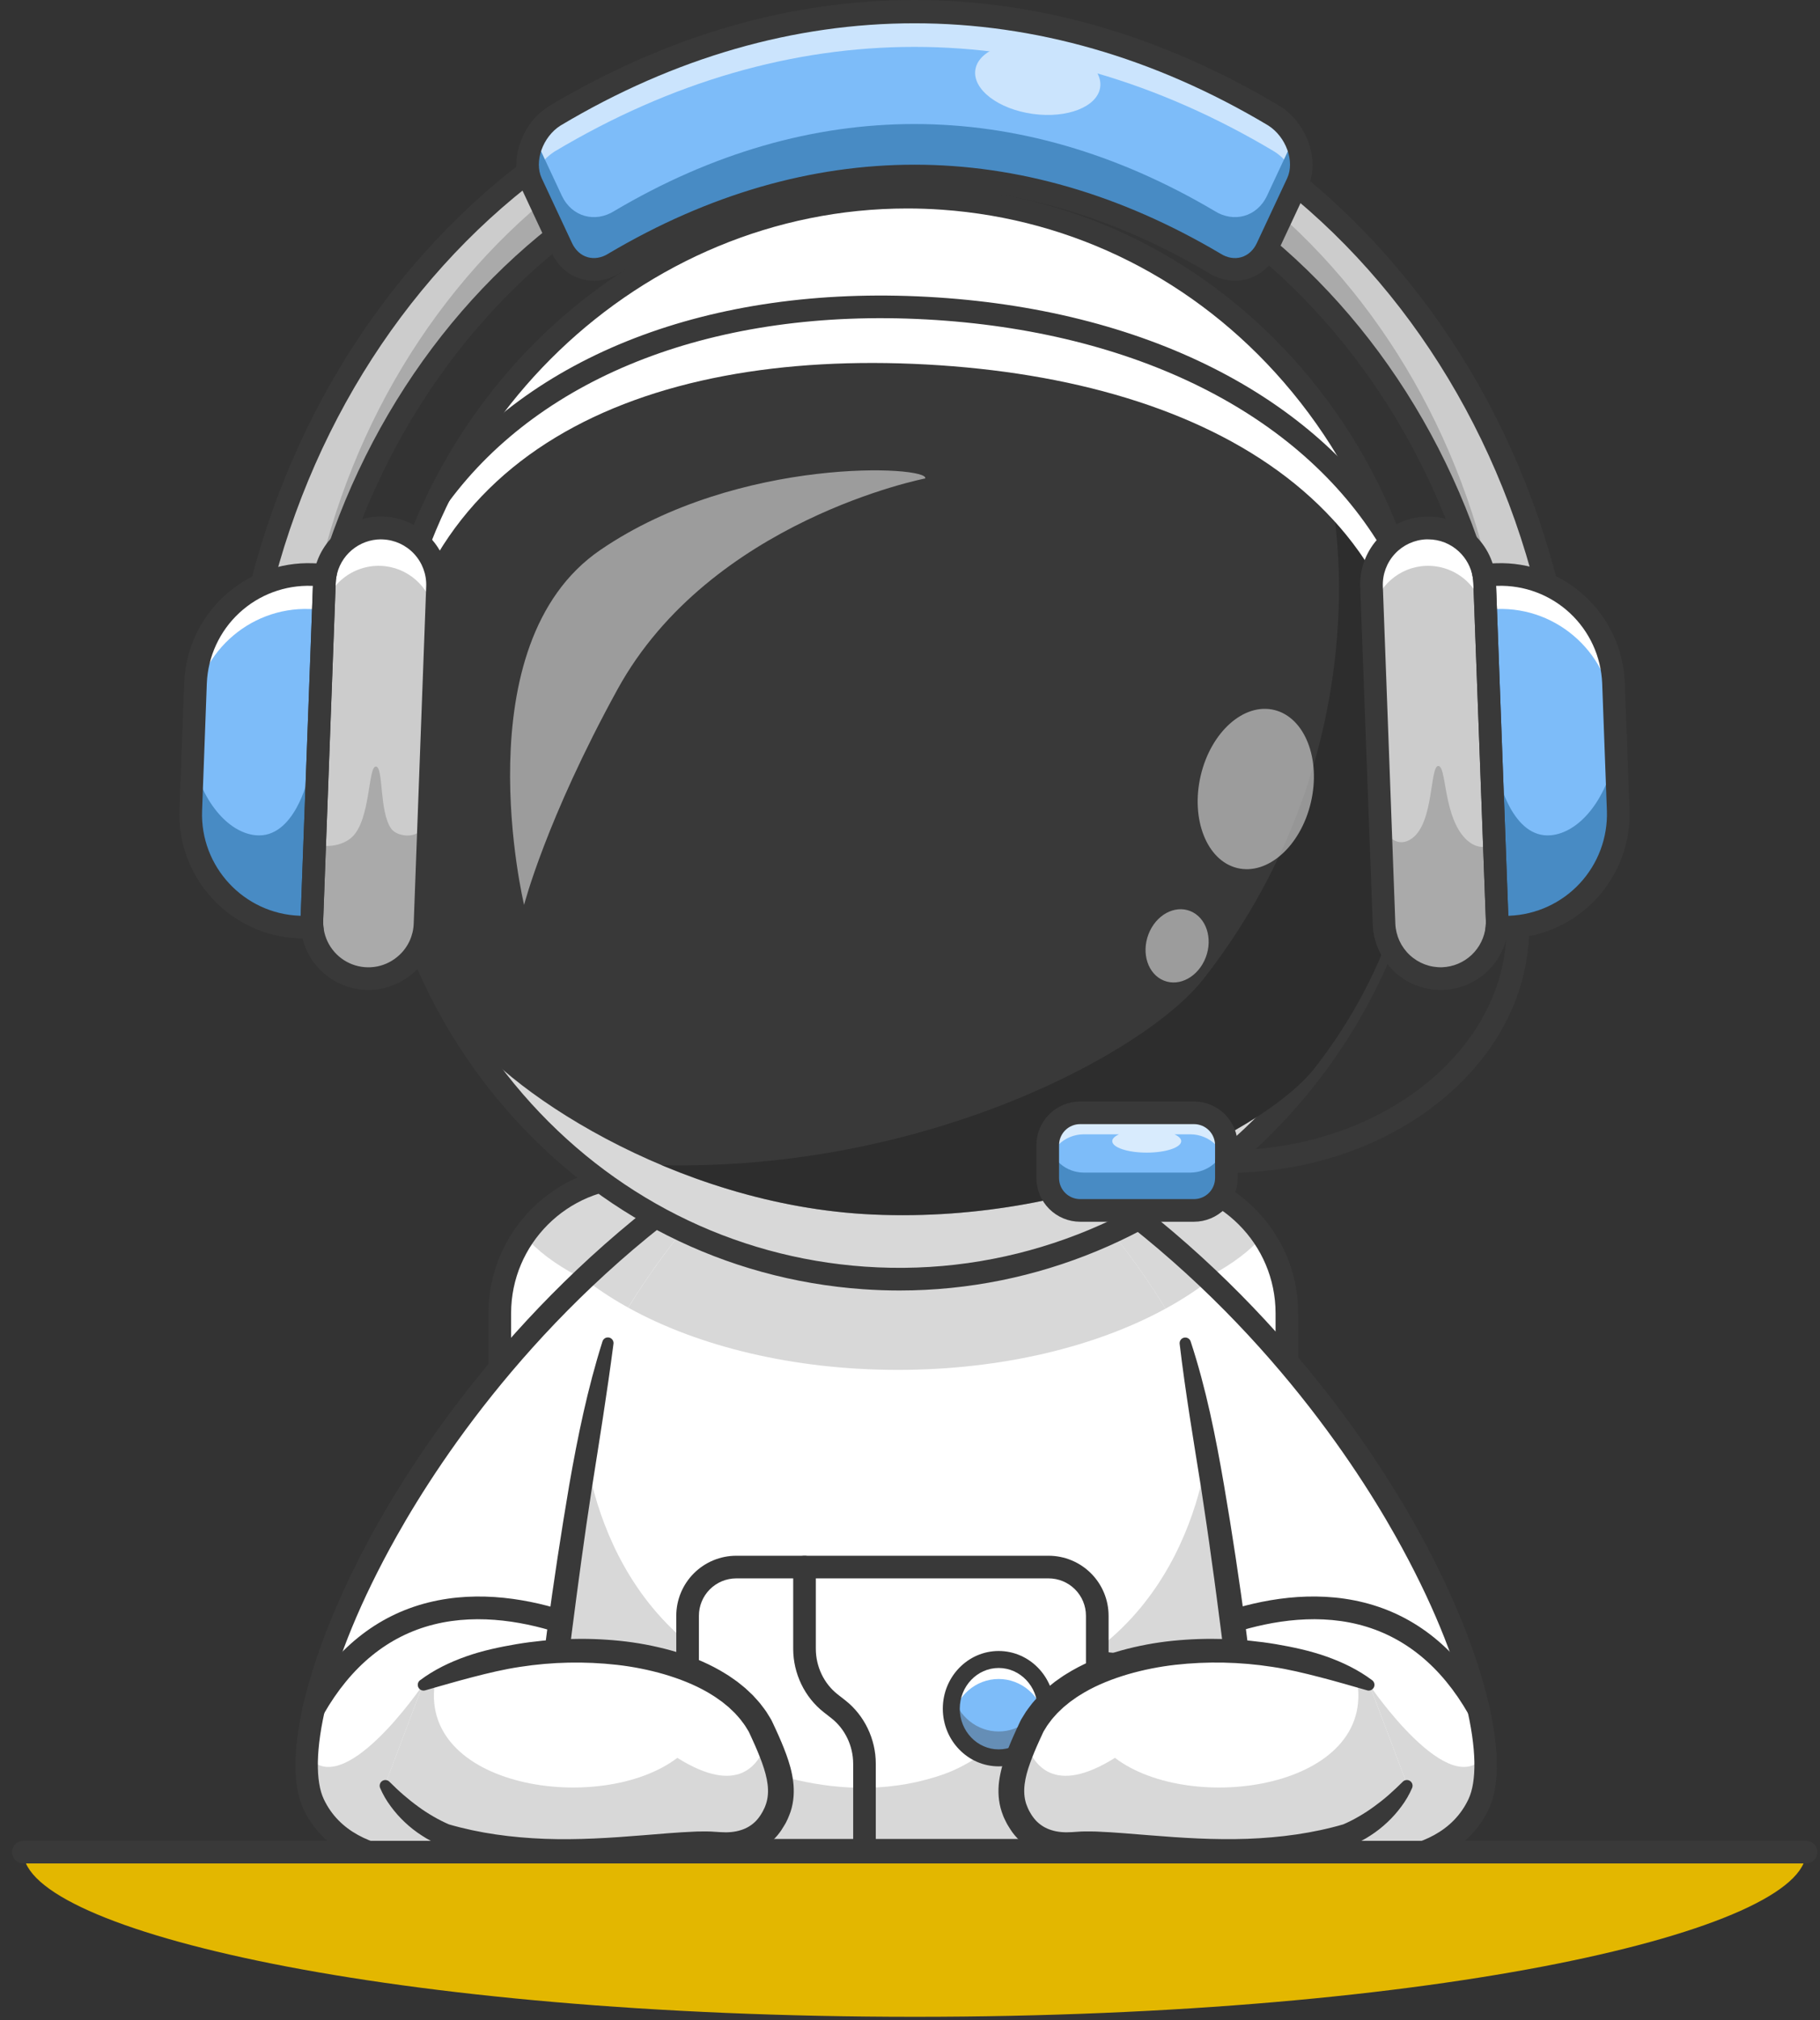 <svg width="146" height="162" viewBox="0 0 146 162" fill="none" xmlns="http://www.w3.org/2000/svg">
<rect x="0" y="0" width="146" height="162" fill="#333333" stroke="none"/>
<path d="M103.232 106.926V143.292C103.232 150.233 97.605 155.861 90.664 155.861H52.658C45.719 155.861 40.092 150.233 40.092 143.292V106.926C40.092 103.593 41.416 100.397 43.773 98.04C46.129 95.684 49.325 94.36 52.658 94.359H90.664C92.314 94.359 93.949 94.683 95.474 95.314C96.999 95.945 98.385 96.871 99.552 98.038C100.72 99.205 101.645 100.591 102.277 102.116C102.908 103.641 103.233 105.275 103.232 106.926Z" fill="white"/>
<path d="M100.872 99.588C96.514 104.094 85.093 107.307 71.689 107.307C58.257 107.307 46.814 104.078 42.48 99.559C43.643 97.948 45.173 96.636 46.943 95.732C48.713 94.828 50.672 94.357 52.66 94.358H90.666C92.66 94.358 94.626 94.831 96.4 95.741C98.175 96.65 99.708 97.969 100.872 99.588Z" fill="#D8D8D8"/>
<path d="M92.273 156.767H51.054C44.51 156.767 39.185 151.443 39.185 144.898V105.32C39.185 98.776 44.51 93.451 51.054 93.451H92.273C98.818 93.451 104.142 98.776 104.142 105.32V144.9C104.14 151.444 98.818 156.767 92.273 156.767ZM51.054 95.267C45.511 95.267 41.001 99.776 41.001 105.32V144.9C41.001 150.444 45.511 154.953 51.054 154.953H92.273C97.817 154.953 102.326 150.444 102.326 144.9V105.32C102.326 99.776 97.817 95.267 92.273 95.267H51.054Z" fill="#393939"/>
<path d="M60.884 135.474C62.916 138.75 63.868 140.74 62.625 143.139C61.953 144.432 52.074 148.471 41.265 148.857C39.393 148.924 28.355 151.448 25.155 144.676C22.387 138.812 29.937 118.583 46.858 102.539C50.254 99.31 53.92 96.377 57.814 93.772L63.228 109.144L63.608 110.222C63.608 110.222 58.957 132.375 60.885 135.474" fill="white"/>
<path d="M63.228 109.142C56.555 108.026 50.821 105.666 46.858 102.539C50.254 99.31 53.92 96.377 57.814 93.772L63.228 109.142Z" fill="#D8D8D8"/>
<path d="M97.04 102.654C93.028 105.768 87.247 108.107 80.532 109.191L85.962 93.771C89.904 96.408 93.61 99.379 97.04 102.654" fill="#D8D8D8"/>
<path d="M93.504 104.951C87.939 107.995 80.363 109.863 72.022 109.863C63.605 109.863 55.972 107.961 50.394 104.871C53.73 99.465 61.878 88.21 71.924 88.21C82.021 88.21 90.2 99.577 93.504 104.951" fill="#D8D8D8"/>
<path d="M25.154 144.676C27.493 149.627 34.02 149.612 38.094 149.214L33.903 135.156C33.903 135.156 27.393 144.743 24.62 140.723C24.524 142.368 24.701 143.714 25.154 144.675" fill="#D8D8D8"/>
<path d="M35.152 150.272C31.145 150.272 26.36 149.356 24.334 145.064C22.453 141.083 24.831 131.931 30.25 122.291C34.019 115.586 42.547 102.866 57.308 93.016C57.508 92.882 57.753 92.834 57.989 92.881C58.225 92.928 58.433 93.067 58.566 93.267C58.7 93.467 58.749 93.713 58.701 93.949C58.654 94.185 58.515 94.392 58.315 94.526C43.867 104.166 35.52 116.617 31.83 123.181C25.921 133.692 24.651 141.491 25.973 144.288C28.462 149.555 36.504 148.528 39.939 148.089C40.519 148.014 40.937 147.961 41.231 147.95C51.75 147.575 60.995 143.68 61.831 142.692C62.773 140.847 62.196 139.314 60.11 135.952C59.517 134.998 58.926 132.467 60.626 121.544C61.541 115.663 62.706 110.088 62.718 110.033C62.768 109.797 62.909 109.591 63.11 109.459C63.312 109.328 63.557 109.282 63.793 109.331C64.029 109.381 64.235 109.522 64.367 109.723C64.498 109.925 64.544 110.171 64.495 110.406C62.595 119.457 60.457 133.069 61.652 134.993C63.694 138.289 64.925 140.666 63.428 143.555C62.459 145.42 51.84 149.386 41.295 149.762C41.085 149.769 40.66 149.824 40.169 149.887C38.998 150.039 37.174 150.272 35.152 150.272Z" fill="#393939"/>
<path d="M118.621 144.676C116.282 149.627 109.754 149.611 105.68 149.214C104.181 149.069 103.014 148.874 102.511 148.855C91.703 148.47 81.823 144.431 81.151 143.137C79.907 140.738 80.86 138.748 82.892 135.472C84.817 132.374 80.169 110.22 80.169 110.22L85.963 93.77C107.141 107.9 118.554 130.337 119.155 140.723C119.251 142.368 119.074 143.715 118.622 144.675" fill="white"/>
<path d="M97.04 102.654C93.028 105.768 87.247 108.107 80.532 109.191L85.962 93.771C89.904 96.408 93.61 99.379 97.04 102.654" fill="#D8D8D8"/>
<path d="M118.621 144.677C116.282 149.628 109.754 149.612 105.68 149.215L109.874 135.155C109.874 135.155 116.381 144.741 119.154 140.722C119.251 142.367 119.074 143.714 118.621 144.674" fill="#D8D8D8"/>
<path d="M108.624 150.272C106.601 150.272 104.778 150.039 103.605 149.889C103.113 149.826 102.689 149.771 102.479 149.764C91.934 149.388 81.314 145.422 80.346 143.557C78.849 140.668 80.077 138.291 82.122 134.995C83.317 133.071 81.179 119.459 79.279 110.408C79.252 110.29 79.249 110.169 79.269 110.05C79.29 109.931 79.334 109.817 79.399 109.716C79.464 109.614 79.548 109.526 79.647 109.458C79.747 109.389 79.859 109.341 79.977 109.316C80.095 109.291 80.217 109.29 80.335 109.313C80.454 109.336 80.567 109.382 80.667 109.449C80.767 109.516 80.853 109.602 80.92 109.703C80.987 109.803 81.033 109.916 81.055 110.035C81.067 110.092 82.233 115.665 83.148 121.546C84.85 132.466 84.257 134.998 83.664 135.954C81.579 139.316 80.998 140.849 81.942 142.694C82.778 143.682 92.024 147.577 102.544 147.952C102.836 147.963 103.255 148.016 103.835 148.091C107.269 148.53 115.312 149.558 117.801 144.29C119.122 141.493 117.853 133.694 111.944 123.183C108.257 116.619 99.907 104.168 85.459 94.528C85.258 94.394 85.12 94.187 85.072 93.951C85.025 93.715 85.074 93.469 85.207 93.269C85.341 93.069 85.549 92.93 85.785 92.883C86.021 92.836 86.266 92.884 86.466 93.018C101.229 102.868 109.757 115.588 113.524 122.293C118.943 131.933 121.32 141.084 119.439 145.065C117.414 149.356 112.631 150.272 108.624 150.272Z" fill="#393939"/>
<path d="M118.601 137.943C118.441 137.943 118.283 137.901 118.145 137.82C118.006 137.74 117.891 137.624 117.812 137.485C115.605 133.623 112.631 131.2 108.97 130.281C101.525 128.416 93.564 133.337 93.484 133.386C93.281 133.505 93.039 133.54 92.81 133.483C92.582 133.427 92.384 133.284 92.259 133.084C92.133 132.885 92.091 132.645 92.139 132.414C92.188 132.184 92.325 131.981 92.52 131.85C92.87 131.629 101.199 126.468 109.402 128.518C113.566 129.558 116.926 132.272 119.389 136.583C119.468 136.721 119.509 136.878 119.509 137.037C119.509 137.195 119.466 137.351 119.387 137.489C119.307 137.626 119.193 137.741 119.055 137.82C118.917 137.899 118.761 137.941 118.603 137.941L118.601 137.943Z" fill="#393939"/>
<path d="M25.165 137.942C25.006 137.942 24.85 137.901 24.712 137.821C24.575 137.742 24.46 137.628 24.381 137.49C24.301 137.353 24.259 137.197 24.258 137.038C24.258 136.879 24.299 136.722 24.378 136.584C26.841 132.273 30.201 129.559 34.365 128.519C42.569 126.469 50.897 131.63 51.247 131.851C51.443 131.982 51.579 132.185 51.627 132.415C51.676 132.646 51.633 132.886 51.508 133.085C51.383 133.285 51.185 133.428 50.957 133.484C50.728 133.541 50.486 133.506 50.283 133.387C50.203 133.338 42.243 128.417 34.797 130.282C31.137 131.2 28.16 133.623 25.955 137.486C25.875 137.625 25.76 137.741 25.622 137.821C25.483 137.901 25.325 137.943 25.165 137.942Z" fill="#393939"/>
<path d="M101.449 154.206H42.398C42.398 154.206 43.978 134.046 47.003 116.643C47.544 113.532 48.132 110.511 48.762 107.706C48.762 107.706 58.698 88.21 71.919 88.21C85.141 88.21 95.08 107.706 95.08 107.706C95.712 110.511 96.3 113.534 96.838 116.649C99.866 134.049 101.445 154.206 101.445 154.206" fill="white"/>
<path d="M93.504 104.951C87.939 107.995 80.363 109.863 72.022 109.863C63.605 109.863 55.972 107.961 50.394 104.871C53.73 99.465 61.878 88.21 71.924 88.21C82.021 88.21 90.2 99.577 93.504 104.951" fill="#D8D8D8"/>
<path d="M101.449 154.206H42.398C42.398 154.206 43.978 134.046 47.003 116.643C47.898 122.325 52.131 137.035 71.922 137.035C91.713 137.035 95.944 122.333 96.842 116.649C99.87 134.048 101.449 154.206 101.449 154.206" fill="#D8D8D8"/>
<g opacity="0.25">
<path d="M101.449 154.206H42.398C42.398 154.206 43.019 146.287 44.227 136.091H99.621C100.829 146.287 101.45 154.206 101.45 154.206" fill="#393939"/>
</g>
<path d="M49.209 107.806C48.703 111.689 48.082 115.532 47.474 119.387C46.877 123.244 46.362 127.112 45.862 130.985C45.385 134.86 44.91 138.737 44.498 142.623L43.881 148.45L43.303 154.277L42.395 153.299H101.446L100.542 154.277L99.963 148.45L99.344 142.623C98.93 138.738 98.46 134.86 97.976 130.985C97.724 129.049 97.481 127.111 97.202 125.18C96.945 123.245 96.651 121.317 96.361 119.388C95.745 115.534 95.097 111.697 94.635 107.805V107.801C94.615 107.686 94.64 107.567 94.705 107.469C94.77 107.372 94.87 107.303 94.984 107.278C95.099 107.253 95.218 107.273 95.319 107.334C95.418 107.395 95.491 107.492 95.521 107.605C96.754 111.355 97.522 115.22 98.187 119.088C98.853 122.956 99.431 126.84 99.955 130.728C100.478 134.615 100.91 138.514 101.327 142.413C101.539 144.362 101.716 146.315 101.887 148.268C102.059 150.221 102.222 152.172 102.35 154.136L102.414 155.114H41.422L41.492 154.136C41.621 152.171 41.783 150.222 41.957 148.268C42.13 146.313 42.306 144.362 42.518 142.413L42.834 139.489C42.941 138.515 43.049 137.54 43.166 136.567L43.514 133.646L43.894 130.729C44.417 126.841 45.007 122.962 45.665 119.09C46.34 115.223 47.134 111.366 48.323 107.606C48.351 107.491 48.423 107.391 48.524 107.328C48.625 107.266 48.746 107.245 48.862 107.27C48.978 107.296 49.079 107.366 49.144 107.465C49.209 107.565 49.233 107.686 49.209 107.802L49.209 107.806Z" fill="#393939"/>
<path d="M58.327 141.513C54.631 143.067 48.91 142.742 45.011 142.25C42.673 141.956 41.031 139.715 41.376 137.294C41.69 135.086 43.562 133.48 45.71 133.584C49.356 133.762 54.828 133.845 58.292 133.047" fill="white"/>
<g opacity="0.25">
<path d="M58.328 141.512C54.632 143.066 48.911 142.743 45.011 142.25C42.674 141.958 41.032 139.715 41.375 137.293C41.444 136.792 41.6 136.308 41.835 135.86C42.459 137.057 43.61 137.931 45.011 138.108C48.904 138.597 54.616 138.923 58.312 137.375L58.328 141.512Z" fill="#393939"/>
</g>
<path d="M50.98 143.564C48.843 143.564 46.718 143.381 44.898 143.152C44.232 143.068 43.589 142.851 43.008 142.514C42.427 142.177 41.919 141.727 41.515 141.19C41.085 140.622 40.772 139.974 40.594 139.283C40.415 138.593 40.375 137.874 40.476 137.169C40.858 134.481 43.122 132.55 45.751 132.679C51.126 132.942 55.508 132.758 58.086 132.164C58.569 132.051 59.775 132.042 60.519 134.346C61.38 137.012 61.219 141.281 58.675 142.35C56.517 143.259 53.739 143.564 50.98 143.564ZM45.511 134.488C43.893 134.488 42.516 135.724 42.277 137.424C42.207 137.891 42.232 138.368 42.349 138.826C42.467 139.284 42.676 139.714 42.962 140.09C43.221 140.434 43.545 140.724 43.917 140.941C44.289 141.158 44.701 141.298 45.128 141.353C49.078 141.849 54.513 142.134 57.978 140.678C58.593 140.419 59.016 139.527 59.138 138.229C59.32 136.297 58.756 134.394 58.35 133.968C54.84 134.741 49.53 134.682 45.668 134.494C45.614 134.49 45.562 134.489 45.511 134.489V134.488Z" fill="#393939"/>
<path d="M86.595 141.513C90.291 143.067 96.012 142.742 99.911 142.25C102.249 141.956 103.891 139.715 103.546 137.294C103.232 135.086 101.36 133.48 99.213 133.584C95.566 133.762 90.095 133.845 86.63 133.047" fill="white"/>
<g opacity="0.35">
<path d="M99.912 142.252C96.01 142.743 90.291 143.066 86.595 141.514L86.611 137.387C90.307 138.935 96.016 138.609 99.912 138.12C101.313 137.943 102.469 137.064 103.088 135.867C103.32 136.314 103.475 136.798 103.545 137.297C103.889 139.719 102.247 141.961 99.909 142.253" fill="#393939"/>
</g>
<path d="M93.943 143.564C91.183 143.564 88.405 143.258 86.244 142.35C83.701 141.28 83.539 137.014 84.401 134.345C85.144 132.042 86.349 132.052 86.834 132.164C89.413 132.758 93.794 132.941 99.169 132.679C101.797 132.548 104.063 134.482 104.444 137.168C104.545 137.874 104.504 138.593 104.326 139.283C104.148 139.973 103.834 140.621 103.404 141.19C103.001 141.727 102.493 142.177 101.913 142.514C101.332 142.851 100.689 143.068 100.023 143.152C98.205 143.38 96.079 143.564 93.943 143.564ZM86.575 133.966C86.169 134.392 85.606 136.296 85.787 138.227C85.91 139.525 86.332 140.418 86.947 140.676C90.412 142.133 95.848 141.848 99.798 141.351C100.225 141.296 100.636 141.156 101.008 140.939C101.38 140.722 101.705 140.433 101.963 140.089C102.25 139.713 102.458 139.283 102.576 138.825C102.694 138.367 102.718 137.89 102.648 137.422C102.399 135.669 100.942 134.408 99.257 134.491C95.395 134.68 90.086 134.739 86.575 133.966Z" fill="#393939"/>
<path d="M88.024 130.251V143.816C88.024 146.334 86.038 148.394 83.619 148.394H59.564C57.14 148.394 55.159 146.334 55.159 143.816V130.251C55.159 127.736 57.14 125.676 59.564 125.676H83.619C85.553 125.676 87.209 126.992 87.796 128.804C87.947 129.271 88.023 129.759 88.023 130.251" fill="white"/>
<path d="M88.024 130.251V143.817C88.024 146.334 86.038 148.394 83.619 148.394H59.564C57.14 148.394 55.159 146.334 55.159 143.817V139.25C59.31 141.636 67.532 145.219 75.784 142.262C79.815 140.818 84.437 135.865 84.437 135.865C84.437 135.865 84.615 141.061 85.357 140.979C87.421 140.752 87.406 130.238 87.796 128.804C87.947 129.271 88.023 129.76 88.023 130.251" fill="#D8D8D8"/>
<path d="M84.119 149.3H59.062C57.786 149.299 56.563 148.791 55.661 147.889C54.759 146.987 54.252 145.764 54.251 144.488V129.58C54.252 128.305 54.759 127.082 55.661 126.18C56.563 125.278 57.786 124.77 59.062 124.769H84.119C85.395 124.77 86.618 125.278 87.52 126.18C88.422 127.082 88.929 128.305 88.93 129.58V144.488C88.929 145.764 88.422 146.987 87.52 147.889C86.618 148.791 85.395 149.299 84.119 149.3ZM59.062 126.584C58.267 126.585 57.506 126.901 56.944 127.463C56.383 128.024 56.067 128.786 56.066 129.58V144.488C56.066 145.283 56.382 146.044 56.944 146.606C57.506 147.168 58.267 147.484 59.062 147.484H84.119C84.913 147.484 85.675 147.168 86.237 146.606C86.799 146.044 87.115 145.283 87.115 144.488V129.58C87.114 128.786 86.799 128.024 86.237 127.463C85.675 126.901 84.913 126.585 84.119 126.584H59.062Z" fill="#393939"/>
<path d="M83.911 137.034C83.911 139.213 82.209 140.98 80.11 140.98C78.012 140.98 76.31 139.213 76.31 137.034C76.31 134.856 78.012 133.089 80.11 133.089C82.209 133.089 83.911 134.856 83.911 137.034Z" fill="#7DBCF9"/>
<path d="M83.912 137.036C83.913 137.298 83.888 137.56 83.837 137.818C83.487 136.012 81.951 134.653 80.112 134.653C78.273 134.653 76.738 136.014 76.389 137.818C76.339 137.56 76.314 137.298 76.314 137.036C76.314 134.857 78.016 133.089 80.115 133.089C82.214 133.089 83.916 134.857 83.916 137.036" fill="white"/>
<g opacity="0.35">
<path d="M83.911 137.034C83.911 139.214 82.209 140.978 80.11 140.978C78.012 140.978 76.31 139.214 76.31 137.034C76.31 136.677 76.356 136.322 76.447 135.977C76.894 137.64 78.365 138.862 80.108 138.862C81.851 138.862 83.322 137.64 83.769 135.977C83.86 136.322 83.906 136.677 83.906 137.034" fill="#393939"/>
</g>
<path d="M80.113 141.66C77.643 141.66 75.632 139.585 75.632 137.034C75.632 134.484 77.641 132.408 80.113 132.408C82.584 132.408 84.594 134.483 84.594 137.034C84.594 139.585 82.584 141.66 80.113 141.66ZM80.113 133.77C78.394 133.77 76.993 135.234 76.993 137.034C76.993 138.835 78.392 140.299 80.113 140.299C81.834 140.299 83.233 138.834 83.233 137.034C83.233 135.234 81.832 133.77 80.113 133.77Z" fill="#393939"/>
<path d="M69.348 149.3C69.107 149.3 68.876 149.204 68.706 149.034C68.536 148.864 68.441 148.633 68.441 148.393V141.451C68.441 140.019 67.786 138.652 66.689 137.794L66.079 137.317C64.547 136.118 63.63 134.216 63.63 132.23V125.679C63.63 125.438 63.725 125.207 63.895 125.037C64.066 124.867 64.296 124.771 64.537 124.771C64.778 124.771 65.009 124.867 65.179 125.037C65.349 125.207 65.445 125.438 65.445 125.679V132.23C65.445 133.662 66.1 135.029 67.196 135.887L67.807 136.364C69.338 137.563 70.256 139.465 70.256 141.451V148.394C70.255 148.635 70.159 148.865 69.989 149.035C69.819 149.205 69.588 149.3 69.348 149.3Z" fill="#393939"/>
<path d="M112.897 72.668C112.783 72.666 112.671 72.642 112.566 72.597C112.462 72.552 112.368 72.486 112.289 72.404C112.21 72.322 112.148 72.226 112.107 72.12C112.066 72.014 112.046 71.901 112.049 71.787L112.162 46.326C112.162 45.839 112.547 45.441 113.017 45.44C117.953 45.422 121.936 49.559 121.913 54.68L121.875 63.362C121.851 68.484 117.832 72.65 112.896 72.665" fill="white"/>
<path d="M112.893 72.83C112.763 72.831 112.633 72.805 112.513 72.754C112.393 72.704 112.283 72.63 112.192 72.538C112.093 72.439 112.015 72.322 111.963 72.193C111.91 72.064 111.884 71.925 111.886 71.786L111.999 46.325C111.999 45.749 112.459 45.278 113.017 45.276H113.05C115.407 45.276 117.633 46.206 119.322 47.897C121.11 49.686 122.088 52.094 122.076 54.681L122.038 63.362C122.015 68.565 117.914 72.812 112.897 72.83H112.893ZM113.05 45.602H113.019C112.638 45.602 112.327 45.929 112.325 46.327L112.212 71.787C112.211 71.883 112.228 71.979 112.265 72.068C112.301 72.158 112.354 72.239 112.422 72.307C112.483 72.37 112.557 72.419 112.638 72.453C112.719 72.487 112.806 72.505 112.893 72.505H112.896C117.735 72.487 121.688 68.385 121.712 63.361L121.751 54.682C121.762 52.186 120.818 49.857 119.092 48.13C117.465 46.498 115.32 45.602 113.05 45.602Z" fill="#393939"/>
<g opacity="0.25">
<path d="M121.895 59.291L121.878 63.363C121.854 68.483 117.835 72.65 112.898 72.669C112.428 72.669 112.048 72.272 112.048 71.787L112.075 65.018C112.139 65.171 112.246 65.303 112.384 65.395C112.521 65.488 112.683 65.539 112.849 65.54L113.43 65.536C117.331 65.523 120.661 62.917 121.892 59.291" fill="#393939"/>
</g>
<path d="M112.893 73.575C112.665 73.576 112.439 73.531 112.228 73.443C112.017 73.355 111.825 73.227 111.665 73.065C111.496 72.897 111.364 72.697 111.274 72.477C111.184 72.257 111.139 72.021 111.141 71.783L111.254 46.323C111.258 45.339 112.049 44.536 113.013 44.532C114.283 44.529 115.542 44.778 116.715 45.265C117.888 45.752 118.953 46.467 119.848 47.369C121.776 49.297 122.832 51.897 122.82 54.682L122.781 63.361C122.755 68.971 118.322 73.55 112.898 73.572H112.891L112.893 73.575ZM113.07 46.347L112.957 71.76C117.359 71.708 120.946 67.953 120.967 63.358L121.006 54.679C121.016 52.381 120.149 50.242 118.567 48.657C117.083 47.17 115.133 46.352 113.07 46.347Z" fill="#393939"/>
<path d="M32.026 45.733C32.14 45.735 32.252 45.759 32.356 45.804C32.461 45.849 32.555 45.915 32.634 45.997C32.712 46.079 32.774 46.176 32.815 46.282C32.856 46.388 32.876 46.501 32.873 46.614L32.76 72.075C32.76 72.563 32.375 72.96 31.904 72.962C26.969 72.98 22.986 68.843 23.009 63.721L23.047 55.042C23.07 49.92 27.09 45.754 32.026 45.736" fill="white"/>
<path d="M31.872 73.125C29.514 73.125 27.288 72.195 25.599 70.504C23.811 68.715 22.833 66.307 22.845 63.721L22.884 55.042C22.906 49.839 27.007 45.592 32.024 45.574H32.028C32.158 45.574 32.288 45.599 32.408 45.65C32.529 45.7 32.638 45.774 32.73 45.867C32.828 45.965 32.906 46.083 32.959 46.212C33.011 46.341 33.037 46.479 33.036 46.618L32.922 72.079C32.922 72.656 32.464 73.126 31.905 73.128L31.872 73.125ZM32.026 45.897C27.186 45.915 23.233 50.016 23.209 55.041L23.171 63.723C23.159 66.219 24.104 68.545 25.829 70.275C27.457 71.904 29.602 72.799 31.872 72.799H31.903C32.283 72.799 32.594 72.473 32.596 72.075L32.71 46.615C32.711 46.518 32.693 46.423 32.657 46.334C32.621 46.245 32.568 46.163 32.5 46.095C32.438 46.032 32.365 45.983 32.284 45.949C32.203 45.915 32.116 45.897 32.028 45.897H32.026Z" fill="#393939"/>
<g opacity="0.25">
<path d="M32.793 65.012L32.761 72.075C32.763 72.306 32.675 72.529 32.514 72.695C32.354 72.861 32.134 72.957 31.903 72.963C29.313 72.97 26.982 71.836 25.358 70.013C23.89 68.368 22.999 66.155 23.009 63.724L23.026 60.065C24.412 63.27 27.524 65.495 31.143 65.482L32.038 65.479C32.195 65.477 32.347 65.432 32.48 65.35C32.613 65.268 32.721 65.151 32.793 65.012" fill="#393939"/>
</g>
<path d="M31.872 73.87C29.316 73.87 26.903 72.862 25.072 71.034C23.144 69.105 22.089 66.506 22.101 63.72L22.14 55.038C22.165 49.428 26.598 44.849 32.022 44.828C32.252 44.826 32.48 44.871 32.692 44.958C32.904 45.046 33.096 45.175 33.258 45.338C33.426 45.506 33.559 45.706 33.649 45.926C33.739 46.146 33.784 46.382 33.782 46.619L33.668 72.08C33.664 73.063 32.874 73.867 31.91 73.87L31.872 73.87ZM31.966 46.642C27.563 46.693 23.975 50.449 23.955 55.043L23.916 63.726C23.906 66.024 24.772 68.162 26.356 69.748C27.838 71.231 29.788 72.049 31.851 72.055L31.966 46.642Z" fill="#393939"/>
<path d="M114.161 62.127C112.416 86.034 92.335 104.103 69.307 102.489C46.279 100.875 29.026 80.182 30.771 56.275C32.516 32.368 52.598 14.298 75.625 15.913C98.653 17.527 115.906 38.219 114.161 62.127Z" fill="white"/>
<path d="M72.155 102.752C71.207 102.752 70.255 102.719 69.296 102.651C58.411 101.887 48.415 96.849 41.15 88.463C33.483 79.614 29.739 68.178 30.609 56.263C32.357 32.304 52.557 14.131 75.637 15.75C86.521 16.514 96.517 21.553 103.783 29.938C111.45 38.787 115.193 50.223 114.324 62.138C112.649 85.101 94.02 102.752 72.155 102.752ZM72.779 15.975C51.081 15.975 32.598 33.494 30.935 56.287C30.072 68.115 33.787 79.467 41.397 88.249C48.605 96.569 58.522 101.569 69.32 102.326C92.224 103.932 112.264 85.895 113.999 62.114C114.863 50.286 111.147 38.934 103.538 30.152C96.329 21.832 86.413 16.832 75.615 16.075C74.665 16.008 73.719 15.975 72.778 15.975L72.779 15.975Z" fill="#393939"/>
<path d="M114.198 56.106C114.322 58.112 114.309 60.123 114.162 62.127C112.414 86.033 92.333 104.104 69.306 102.49C46.279 100.877 29.027 80.181 30.77 56.275C30.819 55.587 30.883 54.9 30.966 54.225C32.24 75.496 48.471 92.94 69.539 94.419C91.904 95.987 111.486 78.99 114.198 56.106" fill="#D8D8D8"/>
<path d="M72.155 103.497C71.19 103.497 70.219 103.462 69.243 103.394C58.16 102.616 47.983 97.487 40.586 88.95C32.789 79.951 28.982 68.323 29.865 56.208C31.643 31.841 52.197 13.36 75.688 15.007C86.771 15.785 96.948 20.915 104.345 29.451C112.142 38.45 115.949 50.078 115.066 62.193C113.362 85.547 94.407 103.497 72.155 103.497ZM72.779 16.72C51.466 16.72 33.312 33.938 31.677 56.34C30.826 67.969 34.48 79.129 41.959 87.762C49.037 95.93 58.772 100.84 69.371 101.583C91.865 103.165 111.551 85.432 113.256 62.061C114.107 50.432 110.453 39.271 102.974 30.64C95.896 22.47 86.158 17.563 75.562 16.818C74.63 16.752 73.699 16.72 72.778 16.72H72.779Z" fill="#393939"/>
<path d="M113.946 63.227C113.451 71.705 110.34 79.433 105.426 85.698C101.742 90.396 87.269 98.178 70.004 97.403C53.996 96.681 39.955 87.033 36.841 81.965C32.547 75 30.503 66.88 30.99 58.712C32.299 36.275 51.411 27.984 74.32 29.231C97.23 30.478 115.258 40.792 113.946 63.227Z" fill="#393939"/>
<g opacity="0.35">
<path d="M107.101 41.859C111.878 47.157 114.471 54.216 113.946 63.228C113.451 71.708 110.339 79.434 105.428 85.701C101.74 90.398 87.268 98.18 70.003 97.406C63.907 97.133 58.098 95.564 53.067 93.443C74.313 93.928 91.948 84.367 96.518 78.54C102.758 70.588 106.704 60.779 107.33 50.02C107.499 47.298 107.423 44.567 107.103 41.859" fill="#171717"/>
</g>
<path d="M111.524 44.266C111.289 44.266 111.062 44.175 110.894 44.01L110.811 43.929L110.746 43.825C104.285 33.163 91.002 26.526 74.303 25.618C57.506 24.706 43.534 30.051 35.968 40.286L35.911 40.353C35.754 40.53 35.534 40.638 35.298 40.655C35.063 40.672 34.83 40.597 34.649 40.445C34.468 40.293 34.353 40.076 34.33 39.841C34.306 39.605 34.375 39.37 34.522 39.185C42.464 28.464 56.993 22.858 74.4 23.806C91.701 24.748 105.507 31.694 112.287 42.866C112.376 43.003 112.426 43.161 112.432 43.324C112.438 43.487 112.4 43.649 112.322 43.793C112.244 43.936 112.128 44.056 111.988 44.139C111.847 44.222 111.687 44.266 111.524 44.266Z" fill="#393939"/>
<g opacity="0.5">
<path d="M42.042 72.569C42.042 72.569 37.031 51.702 48.168 44.101C59.305 36.501 74.635 37.368 74.217 38.372C74.217 38.372 56.992 41.714 49.537 55.284C43.788 65.748 42.043 72.572 42.043 72.572" fill="white"/>
</g>
<path d="M144.882 148.538C144.882 154.8 115.444 161.745 73.381 161.745C31.317 161.745 1.878 154.8 1.878 148.538H144.882Z" fill="#E3B700"/>
<path d="M144.882 149.445H1.878C1.637 149.445 1.406 149.349 1.236 149.179C1.066 149.009 0.97 148.778 0.97 148.537C0.97 148.297 1.066 148.066 1.236 147.896C1.406 147.726 1.637 147.63 1.878 147.63H144.882C145.122 147.63 145.353 147.726 145.524 147.896C145.694 148.066 145.789 148.297 145.789 148.537C145.789 148.778 145.694 149.009 145.524 149.179C145.353 149.349 145.122 149.445 144.882 149.445Z" fill="#393939"/>
<path d="M112.894 143.157C112.894 143.157 111.282 145.823 108.066 147.174C99.355 149.828 89.919 147.515 86.131 147.944C84.195 148.114 82.772 147.424 81.955 146.217C80.626 144.244 81.021 142.395 82.254 139.601C82.424 139.218 82.608 138.82 82.806 138.401C86.404 131.904 99.717 130.674 108.843 134.673C109.194 134.826 109.537 134.988 109.875 135.157L112.894 143.157Z" fill="white"/>
<path d="M112.894 143.157C112.894 143.157 111.282 145.823 108.066 147.174C99.355 149.828 89.919 147.515 86.131 147.944C84.195 148.114 82.772 147.424 81.955 146.217C80.626 144.244 81.021 142.395 82.254 139.601C82.845 141.547 84.544 144.047 89.44 140.979C95.572 145.634 110.506 143.415 108.84 134.673C109.191 134.826 109.534 134.988 109.872 135.157L112.894 143.157Z" fill="#D8D8D8"/>
<path d="M109.67 135.563C108.382 135.199 107.137 134.83 105.875 134.506C104.613 134.181 103.35 133.872 102.06 133.681C99.484 133.282 96.867 133.227 94.277 133.517C92.996 133.662 91.73 133.915 90.491 134.272C89.268 134.636 88.076 135.097 87.002 135.721C86.74 135.885 86.466 136.034 86.222 136.218C86.097 136.307 85.969 136.392 85.846 136.484L85.493 136.771C85.437 136.819 85.374 136.865 85.317 136.915L85.154 137.07L84.829 137.38C84.637 137.607 84.418 137.813 84.253 138.057C84.169 138.174 84.07 138.291 83.995 138.408L83.778 138.761C83.701 138.864 83.641 139.028 83.573 139.166L83.374 139.601C83.101 140.2 82.85 140.796 82.637 141.386C82.423 141.976 82.259 142.559 82.194 143.111C82.129 143.662 82.162 144.173 82.317 144.658C82.368 144.777 82.402 144.9 82.46 145.02C82.517 145.139 82.567 145.26 82.644 145.376C82.77 145.601 82.921 145.81 83.095 146C83.437 146.364 83.869 146.631 84.348 146.774C84.835 146.931 85.403 146.974 85.953 146.936L86.478 146.903C86.661 146.894 86.85 146.873 87.025 146.879C87.378 146.885 87.744 146.873 88.085 146.895C89.475 146.952 90.814 147.078 92.149 147.182C94.815 147.399 97.457 147.567 100.085 147.47C102.712 147.372 105.311 147.028 107.799 146.3L107.711 146.332C108.156 146.142 108.589 145.924 109.007 145.679C109.432 145.435 109.842 145.167 110.237 144.876C110.637 144.587 111.031 144.278 111.406 143.946C111.782 143.615 112.16 143.257 112.504 142.919L112.536 142.887C112.612 142.812 112.71 142.766 112.816 142.756C112.921 142.747 113.027 142.774 113.114 142.833C113.202 142.892 113.267 142.98 113.297 143.081C113.327 143.182 113.321 143.291 113.281 143.389C113.055 143.916 112.767 144.414 112.422 144.872C112.086 145.33 111.709 145.755 111.294 146.143C110.878 146.537 110.426 146.891 109.945 147.201C109.466 147.522 108.945 147.777 108.418 148.015L108.384 148.031L108.327 148.047C105.661 148.861 102.902 149.251 100.159 149.387C97.416 149.524 94.68 149.382 91.991 149.183C90.646 149.084 89.308 148.965 88.012 148.919C87.682 148.899 87.377 148.914 87.057 148.909C86.896 148.903 86.751 148.925 86.598 148.931L86.117 148.963C85.331 149.02 84.534 148.972 83.735 148.724C82.919 148.48 82.181 148.026 81.596 147.408C81.449 147.254 81.313 147.09 81.189 146.917C81.128 146.835 81.072 146.75 81.019 146.662L80.863 146.409C80.756 146.244 80.676 146.051 80.583 145.873C80.49 145.694 80.429 145.49 80.356 145.298C80.09 144.504 80.046 143.64 80.147 142.862C80.249 142.085 80.462 141.365 80.705 140.692C80.948 140.019 81.226 139.378 81.513 138.757L81.736 138.276C81.817 138.113 81.873 137.958 81.988 137.785L82.3 137.279C82.407 137.115 82.527 136.974 82.638 136.82C82.857 136.509 83.124 136.248 83.375 135.966C83.507 135.835 83.645 135.71 83.779 135.582L83.983 135.392C84.052 135.331 84.126 135.275 84.197 135.217L84.628 134.871C84.775 134.762 84.927 134.661 85.076 134.556C85.372 134.339 85.688 134.165 85.998 133.976C87.253 133.255 88.589 132.746 89.944 132.364C91.293 131.991 92.671 131.733 94.063 131.591C96.825 131.313 99.612 131.403 102.35 131.86C103.711 132.093 105.073 132.383 106.383 132.844C107.694 133.304 108.958 133.914 110.075 134.752C110.161 134.817 110.222 134.909 110.247 135.014C110.272 135.119 110.259 135.229 110.212 135.325C110.164 135.421 110.084 135.498 109.986 135.542C109.888 135.586 109.778 135.594 109.674 135.565L109.67 135.563Z" fill="#393939"/>
<path d="M33.903 135.158C43.02 130.588 57.233 131.655 60.971 138.402C62.617 141.89 63.331 143.976 61.822 146.216C61.007 147.423 59.582 148.115 57.646 147.945C53.859 147.516 44.424 149.828 35.712 147.175C32.497 145.822 30.885 143.156 30.885 143.156" fill="white"/>
<path d="M30.882 143.157C30.882 143.157 32.494 145.823 35.711 147.174C44.421 149.828 53.857 147.515 57.645 147.944C59.581 148.114 61.004 147.424 61.821 146.217C63.15 144.244 62.755 142.395 61.522 139.601C60.931 141.547 59.232 144.047 54.336 140.979C48.204 145.634 33.27 143.415 34.936 134.673C34.584 134.827 34.24 134.988 33.903 135.157L30.882 143.157Z" fill="#D8D8D8"/>
<path d="M33.7 134.752C34.817 133.914 36.082 133.306 37.391 132.843C38.7 132.38 40.062 132.093 41.425 131.86C44.163 131.403 46.95 131.313 49.711 131.591C51.104 131.733 52.482 131.991 53.831 132.364C55.185 132.746 56.522 133.255 57.777 133.976C58.086 134.165 58.401 134.339 58.699 134.556C58.848 134.661 59 134.762 59.147 134.871L59.578 135.217C59.649 135.273 59.722 135.33 59.791 135.392L59.995 135.582C60.13 135.71 60.267 135.835 60.4 135.966C60.648 136.25 60.916 136.509 61.134 136.82C61.248 136.973 61.366 137.115 61.474 137.279L61.787 137.785C61.901 137.958 61.957 138.113 62.039 138.276L62.261 138.756C62.548 139.38 62.823 140.019 63.07 140.692C63.316 141.365 63.529 142.079 63.627 142.862C63.726 143.645 63.684 144.504 63.419 145.298C63.344 145.49 63.278 145.689 63.192 145.873C63.105 146.056 63.018 146.244 62.908 146.409L62.751 146.662C62.7 146.75 62.643 146.835 62.581 146.917C62.458 147.09 62.322 147.254 62.175 147.407C61.59 148.026 60.852 148.48 60.036 148.724C59.242 148.971 58.442 149.022 57.654 148.963L57.173 148.931C57.02 148.924 56.875 148.903 56.714 148.909C56.395 148.914 56.09 148.899 55.759 148.919C54.463 148.965 53.125 149.084 51.781 149.183C49.091 149.382 46.356 149.518 43.612 149.387C40.868 149.256 38.11 148.861 35.444 148.047L35.387 148.03L35.354 148.015C34.827 147.777 34.305 147.522 33.827 147.201C33.345 146.891 32.893 146.537 32.477 146.143C32.062 145.755 31.685 145.329 31.349 144.871C31.005 144.414 30.717 143.917 30.492 143.39C30.451 143.293 30.446 143.184 30.476 143.083C30.506 142.982 30.571 142.894 30.658 142.835C30.746 142.776 30.851 142.749 30.956 142.759C31.061 142.768 31.16 142.814 31.235 142.888L31.268 142.921C31.612 143.261 31.988 143.624 32.366 143.948C32.744 144.272 33.135 144.589 33.536 144.878C33.93 145.168 34.341 145.437 34.766 145.681C35.183 145.925 35.616 146.143 36.061 146.334L35.973 146.302C38.462 147.03 41.066 147.371 43.688 147.472C46.309 147.572 48.958 147.4 51.624 147.183C52.958 147.08 54.298 146.952 55.687 146.896C56.027 146.874 56.395 146.886 56.747 146.881C56.922 146.874 57.112 146.896 57.294 146.904L57.819 146.937C58.37 146.976 58.938 146.932 59.425 146.775C59.903 146.633 60.336 146.366 60.678 146.001C60.851 145.811 61.002 145.602 61.128 145.377C61.205 145.261 61.248 145.138 61.313 145.021C61.377 144.904 61.405 144.779 61.455 144.66C61.611 144.174 61.644 143.665 61.578 143.112C61.513 142.56 61.347 141.978 61.136 141.388C60.925 140.798 60.672 140.202 60.398 139.602L60.2 139.167C60.132 139.029 60.072 138.866 59.995 138.762L59.777 138.41C59.703 138.292 59.607 138.175 59.519 138.058C59.355 137.815 59.136 137.608 58.945 137.382L58.619 137.072L58.456 136.916C58.399 136.866 58.338 136.82 58.28 136.772L57.927 136.485C57.804 136.394 57.676 136.309 57.551 136.22C57.307 136.036 57.033 135.887 56.771 135.723C55.697 135.099 54.505 134.638 53.281 134.274C52.043 133.917 50.777 133.664 49.496 133.519C46.906 133.228 44.289 133.283 41.713 133.682C40.423 133.874 39.157 134.181 37.898 134.507C36.639 134.833 35.391 135.201 34.103 135.565H34.099C33.995 135.594 33.885 135.586 33.787 135.542C33.689 135.499 33.609 135.422 33.561 135.326C33.513 135.229 33.501 135.119 33.526 135.015C33.55 134.91 33.611 134.817 33.697 134.753" fill="#393939"/>
<path d="M126.104 63.446C126.104 30.25 102.109 3.339 72.516 3.339C42.922 3.339 18.927 30.25 18.927 63.446H24.004C24.004 33.395 45.724 9.034 72.516 9.034C99.308 9.034 121.027 33.395 121.027 63.446" fill="#CCCCCC"/>
<path d="M126.104 63.447H121.028C121.028 33.395 99.306 9.034 72.515 9.034C45.723 9.034 24.004 33.395 24.004 63.447H18.927C18.927 62.234 18.959 61.029 19.023 59.833H24.004C24.004 29.781 45.725 5.42 72.515 5.42C99.304 5.42 121.028 29.781 121.028 59.833H126.008C126.071 61.029 126.103 62.234 126.104 63.447Z" fill="#AAAAAA"/>
<path d="M126.104 64.354C125.863 64.354 125.632 64.259 125.462 64.088C125.292 63.918 125.196 63.687 125.196 63.447C125.196 30.804 101.564 4.248 72.516 4.248C43.737 4.248 20.272 30.313 19.841 62.539H23.104C23.539 32.453 45.537 8.127 72.516 8.127C99.765 8.127 121.935 32.943 121.935 63.447C121.935 63.687 121.839 63.918 121.669 64.088C121.499 64.259 121.268 64.354 121.027 64.354C120.786 64.354 120.555 64.259 120.385 64.088C120.215 63.918 120.119 63.687 120.119 63.447C120.119 33.944 98.765 9.942 72.516 9.942C46.268 9.942 24.913 33.944 24.913 63.447V64.354H18.02V63.447C18.02 29.803 42.468 2.432 72.516 2.432C87.094 2.432 100.79 8.792 111.085 20.341C121.353 31.86 127.012 47.172 127.012 63.447C127.012 63.687 126.916 63.918 126.746 64.088C126.575 64.259 126.345 64.354 126.104 64.354Z" fill="#393939"/>
<path d="M95.784 97.074H86.645C85.957 97.072 85.298 96.798 84.811 96.311C84.325 95.825 84.051 95.166 84.048 94.478V91.843C84.05 91.155 84.325 90.495 84.811 90.009C85.298 89.522 85.957 89.248 86.645 89.246H95.784C96.472 89.248 97.131 89.522 97.618 90.009C98.104 90.495 98.379 91.155 98.38 91.843V94.478C98.378 95.166 98.104 95.825 97.618 96.311C97.131 96.798 96.472 97.072 95.784 97.074Z" fill="#7DBCF9"/>
<path d="M98.382 92.13V94.19C98.379 94.955 98.074 95.688 97.534 96.228C96.993 96.768 96.26 97.073 95.495 97.074H86.934C86.169 97.073 85.437 96.768 84.896 96.228C84.355 95.688 84.05 94.955 84.047 94.19V92.13C84.047 91.967 84.061 91.804 84.089 91.644C84.207 92.314 84.557 92.92 85.077 93.358C85.597 93.796 86.254 94.037 86.934 94.039H95.495C96.175 94.037 96.832 93.796 97.353 93.358C97.873 92.92 98.222 92.314 98.34 91.644C98.368 91.804 98.382 91.967 98.382 92.13Z" fill="#488BC4"/>
<path d="M98.381 94.067C98.14 94.067 97.909 93.972 97.739 93.801C97.569 93.631 97.473 93.4 97.473 93.16C97.473 92.919 97.569 92.688 97.739 92.518C97.909 92.348 98.14 92.252 98.381 92.252C110.773 92.252 120.854 84.238 120.854 74.388C120.854 74.147 120.95 73.916 121.12 73.746C121.29 73.576 121.521 73.48 121.762 73.48C122.002 73.48 122.233 73.576 122.403 73.746C122.574 73.916 122.669 74.147 122.669 74.388C122.67 85.239 111.774 94.067 98.381 94.067Z" fill="#393939"/>
<path d="M26.021 46.72L25.017 73.782C24.973 74.985 25.408 76.157 26.228 77.04C27.047 77.922 28.184 78.443 29.387 78.488C30.591 78.532 31.763 78.097 32.645 77.277C33.528 76.458 34.049 75.321 34.093 74.118L35.096 47.056C35.146 45.902 34.753 44.772 33.998 43.897C33.243 43.022 32.183 42.468 31.033 42.348C29.884 42.228 28.732 42.551 27.813 43.252C26.893 43.952 26.276 44.977 26.086 46.116C26.05 46.316 26.028 46.518 26.021 46.721" fill="#CCCCCC"/>
<path d="M15.684 54.775L15.308 64.986C15.124 69.951 19.035 74.164 24.001 74.345L25.038 74.384C25.018 74.182 25.012 73.98 25.02 73.778L26.021 46.72C26.027 46.517 26.049 46.315 26.085 46.116L25.047 46.077C20.081 45.893 15.869 49.806 15.687 54.772" fill="#7DBCF9"/>
<path d="M119.098 46.72L120.101 73.782C120.108 73.984 120.102 74.186 120.083 74.387C119.979 75.539 119.439 76.607 118.574 77.375C117.709 78.142 116.584 78.55 115.428 78.516C114.272 78.481 113.173 78.007 112.355 77.19C111.537 76.372 111.062 75.273 111.027 74.118L110.024 47.056C109.978 45.904 110.372 44.777 111.127 43.905C111.882 43.033 112.94 42.481 114.087 42.361C115.234 42.241 116.384 42.563 117.303 43.26C118.221 43.958 118.84 44.979 119.033 46.116C119.069 46.315 119.091 46.517 119.098 46.72Z" fill="#CCCCCC"/>
<path d="M120.084 74.387C120.07 74.522 120.051 74.656 120.027 74.787L119.099 49.749C119.091 49.547 119.069 49.345 119.034 49.145C118.845 48.063 118.271 47.086 117.419 46.394C116.566 45.702 115.491 45.342 114.394 45.381C112.242 45.46 110.484 47.046 110.099 49.085L110.025 47.057C109.979 45.904 110.373 44.777 111.128 43.905C111.882 43.033 112.941 42.481 114.088 42.361C115.235 42.241 116.385 42.562 117.304 43.26C118.222 43.957 118.841 44.979 119.034 46.116C119.069 46.315 119.091 46.517 119.099 46.719L120.101 73.784C120.109 73.985 120.104 74.186 120.084 74.387" fill="white"/>
<path d="M120.084 74.387C119.974 75.48 119.473 76.497 118.674 77.25C117.874 78.003 116.83 78.442 115.732 78.487C113.236 78.577 111.12 76.615 111.024 74.119L110.023 47.057C110.001 46.509 110.081 45.961 110.258 45.441L111.024 66.089C111.055 66.934 112.058 68.125 113.288 67.224C115.027 65.948 114.706 61.486 115.364 61.432C116.023 61.377 115.775 64.949 117.265 66.923C118.315 68.317 119.633 68.046 119.862 67.377L120.098 73.787C120.107 73.988 120.101 74.19 120.082 74.391" fill="#AAAAAA"/>
<path d="M129.434 54.775L129.812 64.99C129.996 69.955 126.085 74.168 121.119 74.349L120.082 74.388C120.102 74.186 120.108 73.984 120.101 73.782L119.098 46.72C119.09 46.517 119.069 46.315 119.032 46.116L120.071 46.077C125.037 45.893 129.249 49.806 129.434 54.772" fill="#7DBCF9"/>
<path d="M129.811 64.986C129.828 65.438 129.811 65.891 129.759 66.341L129.432 57.539C129.249 52.572 125.037 48.659 120.07 48.843L119.178 48.876L119.099 46.72C119.09 46.518 119.068 46.316 119.033 46.117L120.07 46.078C125.037 45.894 129.249 49.808 129.432 54.774L129.811 64.986Z" fill="white"/>
<path d="M24.849 74.387C24.864 74.522 24.883 74.656 24.906 74.787L25.834 49.749C25.841 49.547 25.863 49.345 25.899 49.145C26.088 48.063 26.662 47.086 27.515 46.394C28.367 45.702 29.442 45.342 30.54 45.381C32.691 45.46 34.45 47.046 34.834 49.085L34.908 47.057C34.954 45.904 34.56 44.777 33.806 43.905C33.051 43.033 31.992 42.481 30.845 42.361C29.698 42.241 28.548 42.562 27.63 43.26C26.711 43.957 26.092 44.979 25.899 46.116C25.863 46.315 25.841 46.517 25.834 46.719L24.832 73.784C24.824 73.985 24.829 74.186 24.848 74.387" fill="white"/>
<path d="M15.122 64.986C15.105 65.438 15.123 65.891 15.175 66.341L15.501 57.539C15.685 52.572 19.897 48.659 24.861 48.843L25.753 48.876L25.832 46.72C25.84 46.518 25.862 46.316 25.898 46.117L24.861 46.078C19.894 45.894 15.682 49.808 15.501 54.774L15.122 64.986Z" fill="white"/>
<path d="M121.118 74.349L120.084 74.387C120.103 74.187 120.108 73.985 120.1 73.784L119.099 46.72C119.091 46.518 119.069 46.316 119.033 46.117L119.326 46.106L120.1 67.001C120.108 67.207 120.244 62.204 120.225 62.406C120.225 62.406 121.314 67.285 124.422 66.986C126.602 66.777 128.829 64.32 129.636 60.324L129.806 64.989C129.99 69.956 126.08 74.168 121.113 74.349" fill="#488BC4"/>
<path d="M24.849 74.386C25.066 76.608 26.91 78.4 29.201 78.486C31.697 78.576 33.814 76.614 33.91 74.118L34.911 47.06C34.933 46.511 34.853 45.963 34.675 45.444L33.91 66.092C33.866 67.26 31.932 67.233 31.378 66.454C30.41 65.093 30.776 61.475 30.149 61.475C29.522 61.475 29.737 65.717 28.243 67.131C27.279 68.045 25.294 68.038 25.071 67.376L24.835 73.786C24.827 73.987 24.832 74.189 24.852 74.389" fill="#AAAAAA"/>
<path d="M23.817 74.345L24.851 74.384C24.832 74.183 24.827 73.981 24.835 73.78L25.835 46.72C25.843 46.518 25.865 46.316 25.901 46.117L25.607 46.106L24.833 67.001C24.825 67.207 24.69 62.204 24.709 62.406C24.709 62.406 23.619 67.285 20.511 66.986C18.332 66.777 16.105 64.32 15.298 60.324L15.128 64.989C14.944 69.956 18.854 74.168 23.821 74.349" fill="#488BC4"/>
<path d="M115.56 79.394C114.152 79.39 112.8 78.842 111.787 77.865C110.773 76.887 110.176 75.556 110.121 74.149L109.117 47.088C109.062 45.706 109.536 44.354 110.442 43.308C111.347 42.262 112.617 41.6 113.994 41.456C115.37 41.313 116.749 41.699 117.851 42.535C118.953 43.372 119.696 44.597 119.927 45.961C119.971 46.2 119.997 46.442 120.005 46.684L121.008 73.746C121.035 74.46 120.921 75.174 120.672 75.845C120.424 76.515 120.045 77.131 119.559 77.655C119.072 78.18 118.487 78.603 117.837 78.901C117.186 79.2 116.484 79.367 115.769 79.394C115.697 79.394 115.629 79.394 115.56 79.394ZM114.562 43.254C114.517 43.254 114.471 43.254 114.426 43.254C113.464 43.291 112.555 43.708 111.9 44.414C111.245 45.119 110.896 46.056 110.931 47.018L111.934 74.08C111.974 75.041 112.391 75.947 113.097 76.602C113.802 77.256 114.737 77.606 115.698 77.573C116.576 77.538 117.412 77.187 118.052 76.585C118.691 75.982 119.092 75.169 119.18 74.295C119.195 74.134 119.2 73.972 119.194 73.81L118.191 46.752C118.185 46.593 118.169 46.435 118.14 46.279C118.004 45.492 117.613 44.772 117.029 44.228C116.359 43.603 115.477 43.255 114.562 43.256V43.254Z" fill="#393939"/>
<path d="M119.079 75.333L119.18 74.299C119.195 74.138 119.2 73.977 119.194 73.815L118.191 46.755C118.185 46.596 118.168 46.438 118.14 46.281L117.95 45.249L120.038 45.171C122.671 45.081 125.233 46.036 127.163 47.829C129.094 49.622 130.236 52.107 130.341 54.739L130.719 64.953C130.81 67.586 129.855 70.148 128.062 72.079C126.27 74.01 123.785 75.152 121.153 75.256L119.079 75.333ZM120.016 46.988L120.996 73.446L121.086 73.442C123.237 73.356 125.267 72.421 126.732 70.844C128.197 69.266 128.978 67.172 128.905 65.021L128.527 54.806C128.44 52.655 127.506 50.625 125.928 49.16C124.35 47.694 122.257 46.913 120.105 46.985L120.016 46.988Z" fill="#393939"/>
<path d="M97.423 21.107C81.719 11.819 64.996 11.818 49.289 21.107C47.751 22.087 45.87 21.596 45.068 19.882L42.634 14.681C41.832 12.968 42.645 10.472 44.491 9.297C63.217 -1.89 83.494 -1.891 102.222 9.297C104.067 10.472 104.88 12.968 104.078 14.681L101.644 19.882C100.842 21.596 98.961 22.087 97.422 21.107" fill="#7DBCF9"/>
<g opacity="0.6">
<path d="M104.119 14.585C103.782 13.621 103.126 12.728 102.224 12.151C83.493 0.964 63.215 0.964 44.49 12.151C43.587 12.728 42.932 13.619 42.591 14.583C41.861 12.876 42.682 10.45 44.49 9.298C63.215 -1.889 83.493 -1.889 102.224 9.298C104.034 10.45 104.85 12.879 104.119 14.585Z" fill="white"/>
<path d="M88.257 6.995C88.043 8.557 85.627 9.516 82.861 9.137C80.094 8.758 78.025 7.185 78.239 5.62C78.454 4.055 80.869 3.099 83.635 3.478C86.402 3.857 88.471 5.43 88.257 6.995Z" fill="white"/>
</g>
<path d="M104.078 14.681C103.104 16.761 102.619 17.801 101.645 19.881C100.843 21.596 98.961 22.087 97.424 21.107C81.718 11.819 64.996 11.819 49.29 21.107C47.75 22.087 45.871 21.596 45.066 19.881C44.095 17.801 43.607 16.761 42.636 14.681C42.13 13.603 42.265 12.214 42.893 11.04C43.7 12.768 44.185 13.8 45.066 15.688C45.871 17.403 47.75 17.894 49.29 16.915C64.996 7.623 81.718 7.626 97.424 16.915C98.961 17.894 100.843 17.403 101.645 15.688C102.528 13.803 103.006 12.771 103.818 11.045C104.449 12.217 104.583 13.605 104.078 14.681Z" fill="#488BC4"/>
<path d="M99.064 22.515C98.313 22.509 97.579 22.289 96.949 21.881C81.513 12.758 65.199 12.758 49.763 21.881C48.785 22.5 47.671 22.675 46.626 22.37C45.582 22.064 44.739 21.32 44.244 20.267L41.812 15.067C40.808 12.921 41.812 9.929 44.003 8.533C53.487 2.866 63.355 0 73.355 0C83.355 0 93.225 2.866 102.687 8.518C104.9 9.929 105.905 12.921 104.9 15.067L102.465 20.268C101.973 21.321 101.127 22.068 100.083 22.371C99.752 22.467 99.409 22.515 99.064 22.515ZM73.356 13.208C81.609 13.208 89.863 15.581 97.885 20.326L97.911 20.342C98.447 20.682 99.039 20.784 99.58 20.625C100.12 20.466 100.554 20.069 100.823 19.496L103.256 14.296C103.884 12.956 103.172 10.977 101.734 10.061C83.442 -0.866 63.27 -0.866 44.956 10.074C43.538 10.977 42.829 12.956 43.456 14.296L45.889 19.496C46.158 20.069 46.599 20.47 47.133 20.625C47.667 20.78 48.267 20.682 48.802 20.342L48.827 20.326C56.85 15.581 65.103 13.208 73.356 13.208Z" fill="#393939"/>
<g opacity="0.7">
<path d="M98.382 92.13V93.855C98.379 93.091 98.074 92.358 97.533 91.818C96.992 91.277 96.26 90.973 95.495 90.971H94.213C94.553 91.125 94.756 91.315 94.756 91.518C94.756 92.028 93.519 92.439 91.99 92.439C90.462 92.439 89.225 92.028 89.225 91.518C89.225 91.315 89.428 91.125 89.768 90.971H86.932C86.167 90.973 85.434 91.277 84.893 91.818C84.352 92.358 84.047 93.091 84.045 93.855V92.13C84.047 91.365 84.352 90.633 84.893 90.092C85.434 89.552 86.167 89.248 86.932 89.246H95.495C96.26 89.248 96.992 89.552 97.533 90.092C98.074 90.633 98.379 91.365 98.382 92.13Z" fill="white"/>
</g>
<path d="M95.784 97.982H86.645C85.716 97.981 84.825 97.611 84.168 96.954C83.511 96.297 83.142 95.407 83.141 94.478V91.843C83.142 90.913 83.511 90.023 84.168 89.366C84.825 88.709 85.716 88.339 86.645 88.338H95.784C96.713 88.339 97.603 88.709 98.261 89.366C98.918 90.023 99.287 90.913 99.288 91.843V94.478C99.287 95.407 98.917 96.297 98.26 96.954C97.603 97.611 96.713 97.981 95.784 97.982ZM86.645 90.154C86.197 90.154 85.768 90.332 85.451 90.649C85.134 90.966 84.956 91.395 84.956 91.843V94.478C84.956 94.926 85.135 95.355 85.451 95.672C85.768 95.988 86.197 96.166 86.645 96.167H95.784C96.231 96.166 96.661 95.988 96.977 95.672C97.294 95.355 97.472 94.926 97.473 94.478V91.843C97.472 91.395 97.294 90.966 96.978 90.649C96.661 90.332 96.231 90.154 95.784 90.154H86.645Z" fill="#393939"/>
<path d="M29.558 79.394C29.49 79.394 29.421 79.394 29.352 79.39C28.638 79.363 27.935 79.197 27.285 78.899C26.634 78.601 26.049 78.178 25.562 77.654C25.076 77.13 24.697 76.515 24.448 75.845C24.199 75.174 24.084 74.461 24.11 73.747L25.114 46.685C25.122 46.438 25.149 46.191 25.193 45.948C25.427 44.585 26.171 43.362 27.273 42.527C28.376 41.693 29.755 41.309 31.13 41.453C32.505 41.598 33.774 42.261 34.679 43.307C35.583 44.353 36.056 45.704 36.001 47.086L34.998 74.148C34.943 75.555 34.346 76.886 33.332 77.864C32.318 78.841 30.966 79.389 29.558 79.394ZM30.557 43.254C29.702 43.258 28.877 43.562 28.224 44.113C27.57 44.664 27.131 45.426 26.983 46.268C26.953 46.427 26.936 46.589 26.931 46.751L25.927 73.812C25.921 73.974 25.926 74.135 25.942 74.296C26.006 74.97 26.258 75.613 26.669 76.151C27.079 76.689 27.633 77.102 28.265 77.342C28.899 77.582 29.586 77.64 30.251 77.51C30.915 77.379 31.529 77.065 32.025 76.603C32.376 76.281 32.659 75.892 32.858 75.459C33.058 75.026 33.17 74.558 33.187 74.081L34.19 47.02C34.224 46.058 33.874 45.122 33.218 44.417C32.563 43.712 31.654 43.296 30.692 43.26C30.647 43.26 30.602 43.256 30.557 43.256V43.254Z" fill="#393939"/>
<path d="M26.04 75.333L23.965 75.256C18.488 75.053 14.196 70.431 14.399 64.954L14.777 54.739C14.882 52.107 16.024 49.622 17.955 47.829C19.885 46.036 22.447 45.081 25.08 45.171L27.167 45.249L26.978 46.28C26.95 46.437 26.933 46.595 26.928 46.754L25.924 73.816C25.918 73.977 25.923 74.138 25.939 74.299L26.04 75.333ZM16.591 54.806L16.212 65.021C16.047 69.499 19.555 73.276 24.033 73.442L24.122 73.446L25.102 46.988L25.013 46.985C22.861 46.912 20.768 47.694 19.19 49.159C17.612 50.625 16.678 52.655 16.591 54.806Z" fill="#393939"/>
<g opacity="0.5">
<path d="M96.322 62.195C95.499 65.695 96.809 69.018 99.249 69.615C101.688 70.213 104.333 67.862 105.156 64.362C105.979 60.862 104.669 57.54 102.229 56.941C99.79 56.343 97.145 58.696 96.322 62.195Z" fill="white"/>
</g>
<g opacity="0.5">
<path d="M92.13 74.928C91.543 76.467 92.094 78.13 93.363 78.642C94.632 79.154 96.136 78.323 96.724 76.784C97.312 75.246 96.76 73.583 95.491 73.07C94.222 72.557 92.718 73.389 92.13 74.928Z" fill="white"/>
</g>
</svg>
